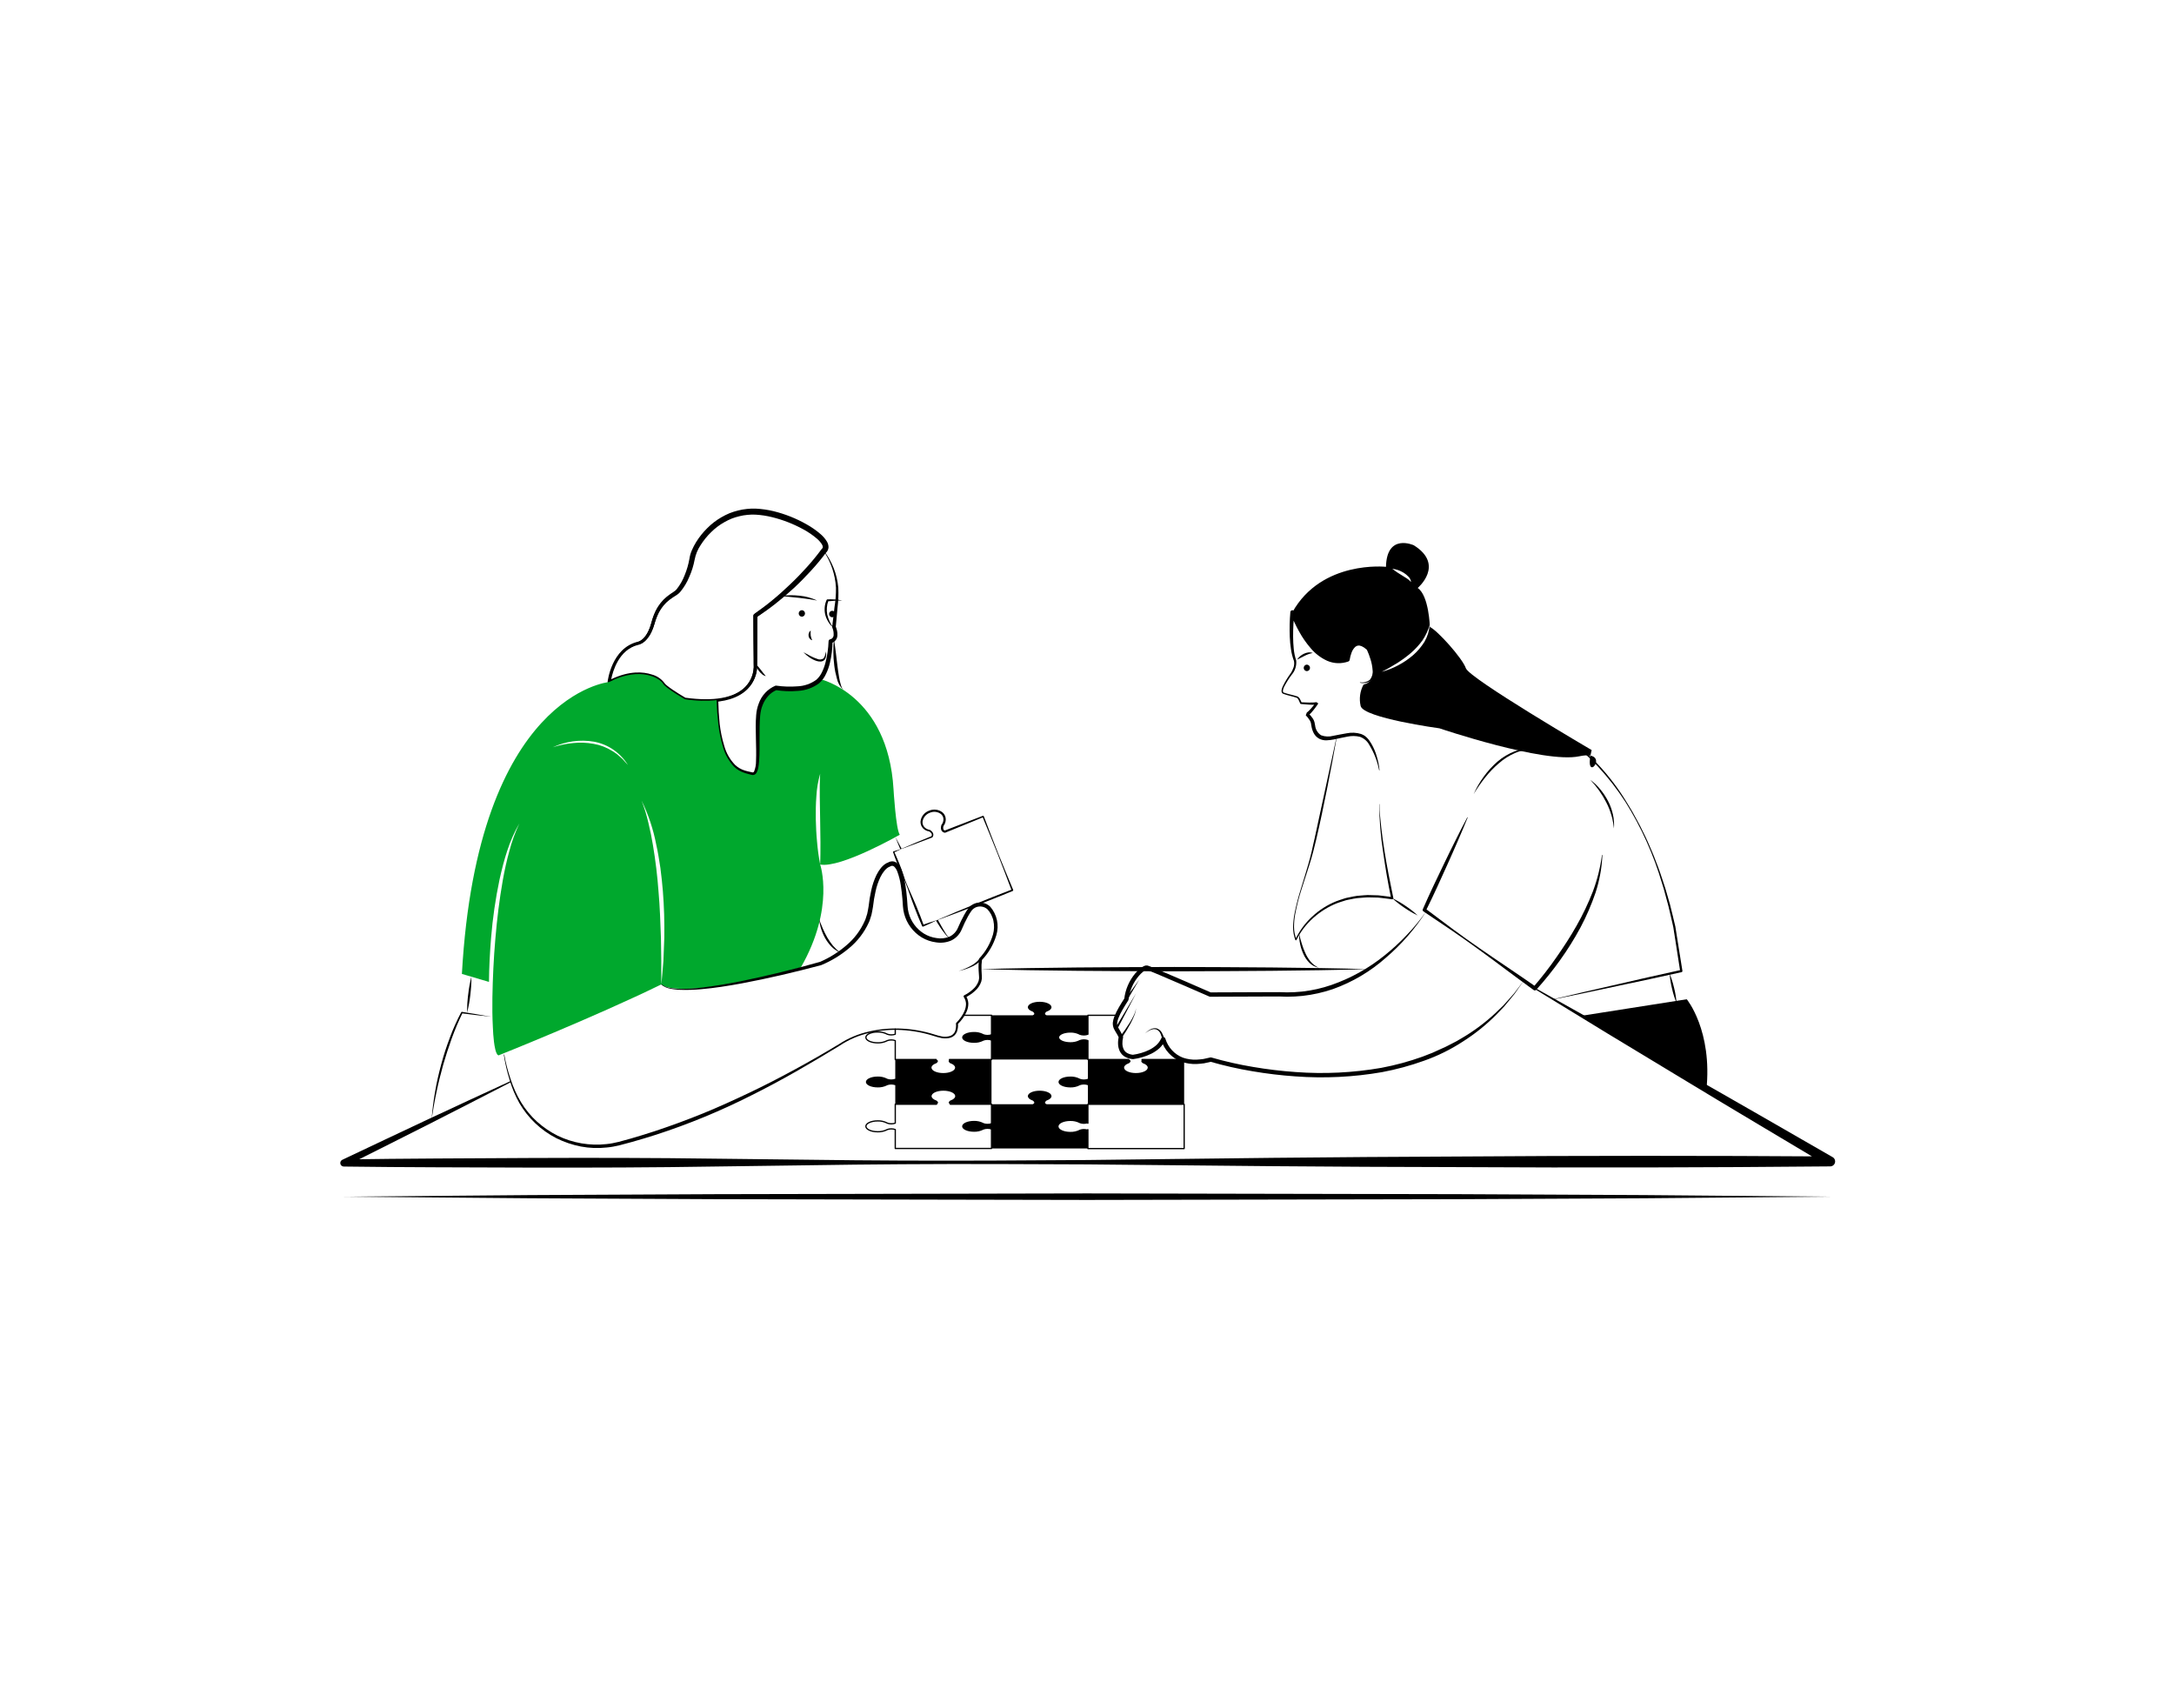 <svg width="700" height="550" viewBox="0 0 700 550" fill="none" xmlns="http://www.w3.org/2000/svg">
<path d="M301.441 341.34H288.262C288.235 341.34 288.209 341.335 288.184 341.324C288.159 341.314 288.136 341.299 288.117 341.28C288.098 341.261 288.083 341.238 288.073 341.213C288.062 341.189 288.057 341.162 288.057 341.135V335.172C287.297 334.957 286.489 334.981 285.743 335.24L285.662 335.293C284.715 335.765 283.666 335.996 282.608 335.966C280.36 335.966 278.599 335.107 278.599 334.01C278.599 332.912 280.36 332.053 282.608 332.053C283.67 332.026 284.721 332.259 285.672 332.731L285.767 332.793C286.506 333.045 287.305 333.065 288.057 332.853V331.326C288.057 331.299 288.062 331.273 288.072 331.247C288.083 331.222 288.098 331.2 288.117 331.18C288.136 331.161 288.158 331.146 288.183 331.136C288.208 331.125 288.235 331.12 288.262 331.12C288.289 331.12 288.316 331.125 288.341 331.136C288.366 331.146 288.389 331.161 288.408 331.18C288.427 331.2 288.442 331.222 288.452 331.247C288.462 331.273 288.467 331.299 288.467 331.326V332.98C288.467 333.016 288.457 333.052 288.439 333.084C288.42 333.116 288.393 333.142 288.361 333.159C287.474 333.482 286.503 333.487 285.612 333.174C285.595 333.168 285.579 333.16 285.564 333.151L285.458 333.08C284.572 332.647 283.594 332.435 282.608 332.463C280.455 332.463 279.009 333.263 279.009 334.01C279.009 334.757 280.455 335.556 282.608 335.556C283.594 335.586 284.572 335.374 285.457 334.938L285.573 334.869C286.473 334.535 287.462 334.534 288.362 334.867C288.394 334.885 288.421 334.911 288.439 334.942C288.458 334.974 288.467 335.01 288.467 335.046V340.93H301.441C301.496 340.93 301.548 340.952 301.586 340.99C301.625 341.028 301.647 341.081 301.647 341.135C301.647 341.189 301.625 341.242 301.586 341.28C301.548 341.318 301.496 341.34 301.441 341.34L301.441 341.34Z" fill="black"/>
<path d="M319.259 341.34H305.688C305.633 341.34 305.581 341.318 305.542 341.28C305.504 341.242 305.482 341.189 305.482 341.135C305.482 341.081 305.504 341.028 305.542 340.99C305.581 340.952 305.633 340.93 305.688 340.93H319.054V327.089H310.249C310.194 327.089 310.142 327.068 310.104 327.029C310.065 326.991 310.043 326.938 310.043 326.884C310.043 326.83 310.065 326.777 310.104 326.739C310.142 326.701 310.194 326.679 310.249 326.679H319.259C319.286 326.679 319.312 326.684 319.337 326.695C319.362 326.705 319.385 326.72 319.404 326.739C319.423 326.758 319.438 326.781 319.448 326.806C319.459 326.83 319.464 326.857 319.464 326.884V341.135C319.464 341.162 319.459 341.189 319.448 341.214C319.438 341.238 319.423 341.261 319.404 341.28C319.385 341.299 319.362 341.314 319.337 341.324C319.312 341.335 319.286 341.34 319.259 341.34Z" fill="black"/>
<path d="M340.824 334.009C340.824 334.979 342.534 335.759 344.634 335.759C345.655 335.788 346.667 335.569 347.584 335.119L347.704 335.049C348.528 334.761 349.425 334.754 350.254 335.029V341.139H319.254V335.049C318.42 334.751 317.508 334.751 316.674 335.049L316.554 335.119C315.637 335.569 314.625 335.788 313.604 335.759C311.504 335.759 309.794 334.979 309.794 334.009C309.794 333.049 311.504 332.259 313.604 332.259C314.629 332.232 315.645 332.455 316.564 332.909L316.674 332.979C317.509 333.272 318.419 333.272 319.254 332.979V326.889H332.514C333.684 326.439 332.514 325.699 332.514 325.699L332.354 325.639C331.494 325.319 330.954 324.829 330.954 324.289C330.954 323.319 332.654 322.539 334.754 322.539C336.854 322.539 338.564 323.319 338.564 324.289C338.564 324.839 338.014 325.329 337.144 325.649L337.004 325.699C337.004 325.699 335.824 326.439 337.004 326.889H350.254V332.989C349.427 333.271 348.529 333.267 347.704 332.979L347.594 332.909C346.674 332.456 345.659 332.233 344.634 332.259C342.534 332.259 340.824 333.039 340.824 334.009Z" fill="black"/>
<path d="M319.254 341.239V355.489H305.944C304.864 355.039 306.004 354.329 306.004 354.329L306.154 354.279C307.014 353.959 307.564 353.469 307.564 352.919C307.564 351.949 305.864 351.169 303.764 351.169C301.664 351.169 299.954 351.949 299.954 352.919C299.954 353.469 300.504 353.949 301.354 354.279L301.514 354.329C301.514 354.329 302.644 355.039 301.584 355.489H288.264V349.399C287.425 349.106 286.512 349.106 285.674 349.399L285.564 349.469C284.647 349.919 283.634 350.138 282.614 350.109C280.504 350.109 278.804 349.329 278.804 348.359C278.804 347.399 280.504 346.609 282.614 346.609C283.64 346.581 284.657 346.808 285.574 347.269L285.674 347.329C286.512 347.622 287.425 347.622 288.264 347.329V341.239H301.514L301.614 341.199C302.564 341.649 301.474 342.329 301.474 342.329L301.334 342.379C300.474 342.699 299.924 343.189 299.924 343.739C299.924 344.709 301.624 345.489 303.724 345.489C305.824 345.489 307.534 344.709 307.534 343.739C307.534 343.189 306.984 342.699 306.134 342.379L305.974 342.329C305.974 342.329 304.864 341.629 305.874 341.179L306.004 341.239H319.254Z" fill="black"/>
<path d="M367.901 341.179C366.886 341.63 367.997 342.327 367.997 342.327L368.155 342.382C369.012 342.702 369.556 343.191 369.556 343.738C369.556 344.705 367.852 345.488 365.75 345.488C363.647 345.488 361.944 344.705 361.944 343.738C361.944 343.188 362.493 342.696 363.357 342.377L363.502 342.327C363.502 342.327 364.59 341.649 363.635 341.196L363.54 341.238H350.289V347.332C349.452 347.626 348.539 347.626 347.702 347.332L347.596 347.264C346.677 346.807 345.66 346.583 344.634 346.614C342.532 346.614 340.828 347.397 340.828 348.364C340.828 349.33 342.532 350.114 344.634 350.114C345.656 350.144 346.669 349.922 347.585 349.469L347.702 349.397C348.539 349.103 349.452 349.103 350.289 349.397V355.49H381.283V341.238H368.031L367.901 341.179Z" fill="black"/>
<path d="M319.254 369.974H288.265C288.238 369.974 288.211 369.969 288.186 369.958C288.161 369.948 288.139 369.933 288.12 369.914C288.101 369.895 288.085 369.872 288.075 369.847C288.065 369.822 288.06 369.796 288.06 369.769V363.806C287.297 363.592 286.488 363.615 285.74 363.873L285.674 363.922C284.724 364.391 283.674 364.622 282.615 364.594C280.363 364.594 278.6 363.735 278.6 362.639C278.6 361.543 280.363 360.684 282.615 360.684C283.674 360.658 284.725 360.89 285.674 361.361L285.766 361.422C286.507 361.674 287.307 361.695 288.06 361.482V355.519C288.06 355.492 288.065 355.465 288.075 355.44C288.085 355.416 288.101 355.393 288.12 355.374C288.139 355.355 288.161 355.34 288.186 355.329C288.211 355.319 288.238 355.314 288.265 355.314H301.475C301.525 355.293 301.582 355.292 301.634 355.31C301.686 355.329 301.728 355.366 301.754 355.414C301.766 355.437 301.774 355.461 301.776 355.486C301.779 355.511 301.776 355.537 301.769 355.561C301.761 355.585 301.749 355.608 301.733 355.627C301.717 355.647 301.697 355.663 301.674 355.674L301.625 355.695C301.589 355.709 301.552 355.719 301.515 355.724H288.47V361.609C288.47 361.645 288.46 361.681 288.441 361.713C288.422 361.745 288.395 361.771 288.363 361.788C287.475 362.112 286.502 362.117 285.61 361.803C285.591 361.797 285.574 361.788 285.558 361.777L285.458 361.707C284.573 361.278 283.598 361.067 282.615 361.094C280.458 361.094 279.01 361.893 279.01 362.639C279.01 363.385 280.458 364.184 282.615 364.184C283.6 364.212 284.578 364.002 285.465 363.571L285.565 363.506C286.467 363.172 287.459 363.17 288.363 363.499C288.395 363.517 288.422 363.543 288.441 363.575C288.46 363.606 288.47 363.642 288.47 363.679V369.564H319.049V355.724H306.004C305.973 355.724 305.943 355.717 305.915 355.703L305.853 355.673C305.804 355.649 305.767 355.606 305.75 355.554C305.733 355.503 305.737 355.447 305.761 355.398C305.786 355.349 305.828 355.312 305.88 355.295C305.932 355.278 305.988 355.282 306.037 355.306L306.052 355.314H319.254C319.281 355.314 319.308 355.319 319.333 355.329C319.358 355.34 319.38 355.355 319.399 355.374C319.418 355.393 319.434 355.415 319.444 355.44C319.454 355.465 319.459 355.492 319.459 355.519V369.769C319.459 369.796 319.454 369.822 319.444 369.847C319.434 369.872 319.418 369.895 319.399 369.914C319.38 369.933 319.358 369.948 319.333 369.958C319.308 369.969 319.281 369.974 319.254 369.974Z" fill="black"/>
<path d="M340.824 362.669C340.824 363.639 342.534 364.429 344.634 364.429C345.655 364.455 346.668 364.232 347.584 363.779L347.704 363.709C348.529 363.422 349.427 363.418 350.254 363.699V369.769H319.254V363.679C318.419 363.387 317.509 363.387 316.674 363.679L316.554 363.749C315.637 364.199 314.625 364.418 313.604 364.389C311.504 364.389 309.794 363.609 309.794 362.639C309.794 361.679 311.504 360.889 313.604 360.889C314.629 360.862 315.645 361.085 316.564 361.539L316.674 361.609C317.509 361.902 318.419 361.902 319.254 361.609V355.519H332.514C333.684 355.069 332.514 354.329 332.514 354.329L332.354 354.279C331.494 353.949 330.954 353.469 330.954 352.919C330.954 351.949 332.654 351.169 334.754 351.169C336.854 351.169 338.564 351.949 338.564 352.919C338.564 353.469 338.014 353.959 337.144 354.279L337.004 354.329C337.004 354.329 335.824 355.069 337.004 355.519H350.254V361.649C349.427 361.93 348.529 361.927 347.704 361.639L347.594 361.579C346.677 361.117 345.66 360.89 344.634 360.919C342.534 360.919 340.824 361.709 340.824 362.669Z" fill="black"/>
<path d="M381.284 370.004H350.284C350.257 370.004 350.231 369.999 350.206 369.989C350.181 369.978 350.158 369.963 350.139 369.944C350.12 369.925 350.105 369.902 350.095 369.878C350.084 369.853 350.079 369.826 350.079 369.799V363.804C350.06 363.772 350.05 363.736 350.05 363.699C350.05 363.644 350.072 363.593 350.11 363.554C350.148 363.516 350.2 363.495 350.254 363.494C350.317 363.498 350.377 363.521 350.425 363.561C350.445 363.58 350.461 363.603 350.472 363.629C350.483 363.654 350.489 363.681 350.489 363.709V369.594H381.079V355.754H350.489V361.639C350.489 361.667 350.483 361.694 350.472 361.72C350.461 361.745 350.445 361.768 350.425 361.787C350.377 361.827 350.317 361.85 350.254 361.854C350.217 361.854 350.182 361.844 350.15 361.826C350.119 361.807 350.093 361.781 350.075 361.749C350.057 361.717 350.048 361.681 350.049 361.644C350.05 361.608 350.06 361.572 350.079 361.541V355.549C350.079 355.522 350.084 355.495 350.095 355.471C350.105 355.446 350.12 355.423 350.139 355.404C350.158 355.385 350.181 355.37 350.206 355.36C350.231 355.349 350.257 355.344 350.284 355.344H381.284C381.311 355.344 381.338 355.349 381.363 355.36C381.388 355.37 381.41 355.385 381.429 355.404C381.448 355.423 381.463 355.446 381.474 355.471C381.484 355.495 381.489 355.522 381.489 355.549V369.799C381.489 369.826 381.484 369.853 381.474 369.878C381.463 369.902 381.448 369.925 381.429 369.944C381.41 369.963 381.388 369.978 381.363 369.989C381.338 369.999 381.311 370.004 381.284 370.004V370.004Z" fill="black"/>
<path d="M363.464 341.344H350.294C350.267 341.344 350.24 341.339 350.215 341.328C350.191 341.318 350.168 341.303 350.149 341.284C350.13 341.265 350.115 341.242 350.104 341.217C350.094 341.192 350.089 341.166 350.089 341.139V335.179C349.327 334.968 348.519 334.991 347.77 335.243L347.688 335.296C346.739 335.763 345.691 335.992 344.634 335.964C342.383 335.964 340.619 335.105 340.619 334.009C340.619 332.913 342.383 332.054 344.634 332.054C345.694 332.027 346.744 332.26 347.694 332.731L347.813 332.805C348.551 333.043 349.343 333.057 350.089 332.843V326.889C350.089 326.862 350.094 326.835 350.104 326.81C350.115 326.786 350.13 326.763 350.149 326.744C350.168 326.725 350.191 326.71 350.215 326.699C350.24 326.689 350.267 326.684 350.294 326.684H359.724C359.751 326.684 359.778 326.689 359.803 326.699C359.828 326.709 359.85 326.724 359.87 326.743C359.889 326.762 359.904 326.785 359.914 326.81C359.925 326.835 359.93 326.862 359.93 326.889C359.93 326.916 359.925 326.943 359.914 326.968C359.904 326.993 359.889 327.015 359.87 327.034C359.85 327.053 359.828 327.069 359.803 327.079C359.778 327.089 359.751 327.094 359.724 327.094H350.499V332.979C350.499 333.016 350.489 333.052 350.47 333.084C350.451 333.116 350.423 333.142 350.391 333.159C350.371 333.169 350.35 333.177 350.329 333.182C349.457 333.482 348.509 333.479 347.639 333.173L347.485 333.082C346.598 332.649 345.62 332.437 344.634 332.464C342.68 332.464 341.029 333.171 341.029 334.009C341.029 334.847 342.68 335.554 344.634 335.554C345.62 335.582 346.598 335.372 347.484 334.941L347.6 334.872C348.485 334.549 349.454 334.54 350.345 334.845C350.359 334.85 350.372 334.857 350.384 334.865C350.419 334.882 350.448 334.908 350.468 334.941C350.488 334.973 350.499 335.011 350.499 335.049V340.934H363.464C363.491 340.934 363.518 340.939 363.543 340.949C363.568 340.959 363.591 340.974 363.61 340.993C363.629 341.012 363.644 341.035 363.655 341.06C363.665 341.085 363.67 341.112 363.67 341.139C363.67 341.166 363.665 341.193 363.655 341.218C363.644 341.243 363.629 341.265 363.61 341.284C363.591 341.303 363.568 341.319 363.543 341.329C363.518 341.339 363.491 341.344 363.464 341.344V341.344Z" fill="black"/>
<path d="M380.508 341.34H367.707C367.653 341.34 367.6 341.318 367.562 341.28C367.524 341.242 367.502 341.189 367.502 341.135C367.502 341.081 367.524 341.028 367.562 340.99C367.6 340.952 367.653 340.93 367.707 340.93H380.508C380.562 340.93 380.614 340.952 380.653 340.99C380.691 341.028 380.713 341.081 380.713 341.135C380.713 341.189 380.691 341.242 380.653 341.28C380.614 341.318 380.562 341.34 380.508 341.34H380.508Z" fill="black"/>
<path d="M315.697 312.032C320.9 311.874 326.104 311.806 331.307 311.691L346.916 311.496C357.323 311.38 367.729 311.391 378.135 311.332C388.542 311.387 398.948 311.382 409.354 311.493L424.964 311.689C430.167 311.805 435.37 311.873 440.573 312.032C435.37 312.191 430.167 312.259 424.964 312.375L409.354 312.571C398.948 312.683 388.542 312.677 378.135 312.732C367.729 312.673 357.323 312.684 346.916 312.569L331.307 312.374C326.104 312.258 320.9 312.19 315.697 312.032Z" fill="black"/>
<path d="M227.278 226.126C224.995 226.112 222.716 225.944 220.455 225.621C220.391 225.613 220.329 225.591 220.273 225.559C219.184 224.929 213.717 221.712 213.013 220.305C212.109 219.223 210.886 218.454 209.519 218.109C206.879 217.246 202.456 216.88 196.37 220.021C196.29 220.062 196.2 220.081 196.109 220.076C196.019 220.07 195.932 220.04 195.857 219.989C195.783 219.937 195.723 219.867 195.686 219.784C195.648 219.702 195.634 219.611 195.644 219.521C195.694 219.08 196.956 208.727 205.268 206.649C205.36 206.634 208.229 206.197 209.783 200.445C211.454 194.262 214.641 192.224 216.968 190.737L217.226 190.571C219.353 189.203 221.881 183.328 222.382 179.658C222.932 175.624 229.278 165.122 241.001 164.26C251.003 163.527 264.36 170.673 266.142 175.084C266.359 175.518 266.426 176.011 266.332 176.487C266.238 176.963 265.988 177.393 265.622 177.711C259.477 185.76 252.084 192.774 243.723 198.488V213.692C243.831 215.205 243.611 216.725 243.076 218.145C242.542 219.565 241.706 220.853 240.627 221.92C237.795 224.72 233.319 226.126 227.278 226.126ZM220.689 224.644C229.885 225.891 236.357 224.735 239.924 221.209C240.894 220.237 241.646 219.07 242.13 217.784C242.613 216.499 242.817 215.125 242.727 213.754L242.723 198.222C242.723 198.14 242.743 198.06 242.782 197.987C242.82 197.915 242.876 197.854 242.944 197.808C251.315 192.128 258.711 185.129 264.842 177.082C264.868 177.046 264.897 177.014 264.931 176.987C265.156 176.81 265.309 176.557 265.361 176.276C265.413 175.995 265.361 175.704 265.215 175.458C263.571 171.391 250.528 164.566 241.074 165.258C230.078 166.067 223.875 176.111 223.373 179.792C222.896 183.29 220.417 189.708 217.767 191.412L217.507 191.578C215.195 193.057 212.319 194.897 210.749 200.706C208.998 207.184 205.586 207.616 205.442 207.631C199.26 209.181 197.31 216.142 196.798 218.694C202.739 215.871 207.14 216.282 209.829 217.158C211.454 217.573 212.891 218.524 213.908 219.858C214.344 220.73 218.26 223.233 220.689 224.644H220.689Z" fill="black"/>
<path d="M257.913 311.397L257.9 311.407C257.781 311.616 257.67 311.822 257.547 312.032L257.913 311.397Z" fill="black"/>
<path d="M289.714 268.759C288.454 266.999 287.704 254.129 287.704 254.129C285.934 223.609 264.084 218.649 264.084 218.649C263.76 219.042 263.391 219.394 262.984 219.699C258.564 222.979 249.864 221.469 249.864 221.469C249.864 221.469 245.834 222.729 244.444 228.279C243.054 233.829 245.454 249.969 242.174 249.089C238.894 248.209 231.564 248.319 231.004 225.619C231.004 225.619 231.014 225.539 231.044 225.399C227.54 225.755 224.005 225.665 220.524 225.129C220.524 225.129 214.134 221.429 213.464 220.079C212.784 218.739 206.564 214.199 196.144 219.579C196.144 219.579 185.554 220.549 174.324 232.779C163.094 245.009 151.244 268.509 148.724 313.569L157.444 316.139C157.484 311.439 157.734 306.749 158.114 302.069C158.622 295.704 159.537 289.378 160.854 283.129C162.244 276.929 163.954 270.649 167.224 265.149C165.862 268.016 164.777 271.006 163.984 274.079C163.134 277.129 162.464 280.229 161.904 283.339C160.804 289.579 160.034 295.879 159.504 302.189C158.954 308.509 158.654 314.849 158.544 321.189C158.494 324.359 158.524 327.529 158.694 330.699C158.764 332.279 158.854 333.859 159.054 335.429C159.146 336.215 159.28 336.996 159.454 337.769C159.537 338.154 159.65 338.532 159.794 338.899C159.878 339.104 159.978 339.301 160.094 339.489L160.144 339.539C160.248 339.644 160.366 339.734 160.494 339.809C160.494 339.809 191.034 327.649 212.954 316.939C212.904 314.429 212.934 311.929 212.924 309.439L212.814 301.949C212.624 296.959 212.484 291.979 212.034 287.019C211.674 282.059 211.074 277.109 210.254 272.199C209.854 269.749 209.357 267.312 208.764 264.889C208.214 262.456 207.479 260.069 206.564 257.749C208.779 262.264 210.376 267.057 211.314 271.999C211.874 274.449 212.244 276.939 212.634 279.419C212.934 281.909 213.254 284.409 213.434 286.909C213.654 289.409 213.744 291.919 213.844 294.419C213.924 296.929 213.914 299.439 213.894 301.939L213.604 309.449C213.384 311.949 213.214 314.449 212.954 316.939C212.954 316.939 215.274 320.679 239.744 316.059C239.744 316.059 257.414 311.999 257.904 311.409C268.864 292.229 264.084 278.349 264.084 278.349C263.622 275.942 263.288 273.512 263.084 271.069C262.844 268.629 262.734 266.189 262.674 263.739C262.634 261.289 262.674 258.839 262.864 256.389C262.994 253.927 263.403 251.488 264.084 249.119C263.924 251.569 263.944 253.989 263.954 256.419C263.984 258.849 264.014 261.279 264.074 263.709C264.144 268.579 264.264 273.439 264.084 278.349C270.734 279.609 289.714 268.759 289.714 268.759ZM201.064 245.069C200.711 244.634 200.316 244.235 199.884 243.879L198.634 242.789C198.194 242.449 197.714 242.169 197.254 241.859C195.391 240.671 193.311 239.865 191.134 239.489C188.954 239.086 186.727 239.001 184.524 239.239C182.301 239.453 180.108 239.909 177.984 240.599C180.039 239.651 182.222 239.011 184.464 238.699C186.722 238.382 189.016 238.416 191.264 238.799C193.522 239.218 195.666 240.111 197.554 241.419C199.413 242.721 200.991 244.384 202.194 246.309L201.064 245.069Z" fill="#00A82D"/>
<path d="M231.047 225.4L233.353 224.943C234.099 224.706 234.856 224.504 235.581 224.227C237.028 223.671 238.37 222.877 239.553 221.876C240.691 220.854 241.577 219.583 242.141 218.161C242.699 216.76 242.921 215.248 242.791 213.745C242.789 213.729 242.788 213.707 242.787 213.691C242.672 208.535 242.641 203.378 242.564 198.222C242.562 198.119 242.585 198.016 242.632 197.924C242.678 197.832 242.746 197.752 242.829 197.692L242.855 197.674C244.906 196.211 246.936 194.718 248.864 193.095C250.816 191.504 252.671 189.798 254.494 188.063C256.323 186.335 258.07 184.52 259.753 182.651C261.436 180.798 263.022 178.86 264.506 176.844C264.526 176.818 264.547 176.792 264.57 176.768L264.667 176.67C264.746 176.605 264.81 176.525 264.856 176.435C264.902 176.344 264.93 176.246 264.936 176.144C264.916 175.846 264.824 175.557 264.667 175.303C264.228 174.608 263.686 173.982 263.061 173.448C261.708 172.292 260.236 171.283 258.67 170.437C255.505 168.698 252.126 167.379 248.62 166.514C246.887 166.08 245.118 165.808 243.334 165.702C242.456 165.653 241.575 165.674 240.7 165.767C239.825 165.843 238.957 165.987 238.104 166.2C237.248 166.4 236.407 166.659 235.586 166.974C234.772 167.31 233.979 167.697 233.215 168.135C231.668 169.003 230.246 170.077 228.987 171.327C227.709 172.566 226.582 173.95 225.629 175.453C224.652 176.893 223.981 178.518 223.657 180.228C223.304 182.11 222.733 183.945 221.954 185.695C221.226 187.49 220.22 189.159 218.972 190.641C218.801 190.828 218.601 191.003 218.416 191.181C218.208 191.339 217.965 191.528 217.771 191.648L216.616 192.381C215.871 192.858 215.174 193.405 214.532 194.015C213.269 195.257 212.274 196.746 211.61 198.389C211.263 199.223 210.965 200.077 210.718 200.945C210.451 201.862 210.106 202.755 209.689 203.614C209.256 204.486 208.698 205.289 208.032 205.999C207.346 206.766 206.436 207.299 205.431 207.52L205.484 207.51C204.196 207.826 202.979 208.383 201.897 209.15C200.824 209.957 199.888 210.931 199.124 212.035C198.373 213.166 197.745 214.374 197.253 215.639C196.749 216.91 196.377 218.23 196.142 219.577C196.301 218.211 196.6 216.865 197.033 215.56C197.461 214.243 198.043 212.981 198.766 211.8C199.514 210.615 200.448 209.558 201.533 208.67C202.655 207.8 203.932 207.151 205.296 206.757L205.349 206.747C206.145 206.503 206.851 206.03 207.379 205.387C207.95 204.72 208.422 203.975 208.783 203.174C209.152 202.36 209.452 201.516 209.68 200.651C209.916 199.736 210.204 198.835 210.544 197.952C211.228 196.139 212.275 194.486 213.622 193.093C214.305 192.41 215.05 191.793 215.848 191.25L217.013 190.468C217.209 190.339 217.322 190.23 217.483 190.111C217.623 189.962 217.772 189.831 217.908 189.673C219.002 188.286 219.875 186.738 220.495 185.084C221.169 183.431 221.666 181.712 221.979 179.954C222.05 179.461 222.154 178.974 222.29 178.494C222.429 178.018 222.599 177.552 222.801 177.099C223.185 176.211 223.634 175.352 224.145 174.529C225.159 172.899 226.363 171.394 227.73 170.045C229.087 168.676 230.623 167.496 232.295 166.537C233.131 166.05 233.997 165.618 234.888 165.242C235.79 164.886 236.715 164.593 237.656 164.363C238.596 164.122 239.552 163.954 240.518 163.861C241.481 163.753 242.451 163.721 243.419 163.766C245.329 163.861 247.226 164.135 249.085 164.584C252.768 165.49 256.309 166.896 259.61 168.763C261.291 169.691 262.869 170.795 264.316 172.057C265.09 172.734 265.755 173.527 266.286 174.409C266.603 174.953 266.771 175.57 266.773 176.2C266.755 176.56 266.662 176.912 266.501 177.234C266.34 177.556 266.113 177.842 265.836 178.072L265.998 177.897C264.455 179.96 262.806 181.941 261.059 183.833C259.328 185.722 257.535 187.553 255.659 189.296C253.783 191.039 251.835 192.699 249.816 194.277C247.815 195.874 245.714 197.339 243.594 198.769L243.885 198.222C243.807 203.378 243.776 208.535 243.661 213.691L243.657 213.638C243.742 215.28 243.436 216.919 242.765 218.42C242.105 219.899 241.112 221.206 239.863 222.238C238.607 223.223 237.188 223.98 235.672 224.477C234.919 224.717 234.143 224.877 233.382 225.073L231.047 225.4Z" fill="black"/>
<path d="M265.254 177.441C265.251 177.543 265.121 177.671 265.04 177.806L264.766 178.197L264.207 178.971C263.836 179.489 263.437 179.984 263.05 180.489C262.258 181.485 261.452 182.472 260.619 183.435C258.963 185.371 257.198 187.214 255.372 188.993C253.539 190.764 251.672 192.51 249.677 194.104C247.713 195.737 245.644 197.239 243.554 198.71L243.813 198.222C243.822 200.8 243.868 203.378 243.846 205.957L243.803 213.691L243.799 213.621C243.899 215.289 243.597 216.957 242.918 218.484C242.254 219.991 241.249 221.324 239.983 222.378C238.71 223.38 237.276 224.155 235.741 224.67C234.982 224.921 234.2 225.092 233.432 225.297L231.079 225.667L231.311 225.453L231.266 225.673L231.271 225.617L231.412 229.3C231.489 230.525 231.614 231.747 231.712 232.972C231.986 235.407 232.484 237.813 233.201 240.156C233.843 242.496 235.074 244.633 236.776 246.362C237.658 247.155 238.703 247.747 239.838 248.094C240.415 248.271 241.001 248.417 241.594 248.531L242.055 248.635L242.284 248.686C242.326 248.685 242.369 248.688 242.411 248.695C242.553 248.69 242.666 248.605 242.802 248.418C243.233 247.346 243.447 246.199 243.432 245.044C243.484 243.833 243.484 242.609 243.472 241.383C243.442 238.929 243.343 236.465 243.338 233.984C243.34 232.742 243.37 231.496 243.479 230.236C243.57 228.943 243.856 227.67 244.326 226.462C244.773 225.199 245.477 224.042 246.393 223.064C247.31 222.086 248.419 221.309 249.651 220.781C249.735 220.747 249.827 220.736 249.917 220.749L249.989 220.759C252.228 221.08 254.496 221.152 256.75 220.974C258.938 220.89 261.053 220.16 262.828 218.877C263.629 218.171 264.27 217.3 264.705 216.325C265.191 215.321 265.569 214.269 265.835 213.185C266.394 210.984 266.715 208.729 266.791 206.459C266.795 206.323 266.842 206.191 266.923 206.082C267.005 205.974 267.119 205.892 267.248 205.85L267.262 205.846C267.588 205.785 267.883 205.611 268.094 205.356C268.306 205.1 268.421 204.778 268.419 204.447C268.461 203.639 268.319 202.833 268.004 202.089L267.991 202.056C267.959 201.973 267.947 201.884 267.957 201.796L268.697 195.468C269.039 193.399 269.195 191.305 269.164 189.208C269.049 187.117 268.652 185.051 267.985 183.065C267.644 182.069 267.243 181.094 266.787 180.146C266.55 179.675 266.308 179.206 266.044 178.749L265.636 178.07L265.421 177.738L265.31 177.575L265.254 177.494C265.246 177.484 265.255 177.47 265.254 177.441ZM265.25 177.301C267.901 180.729 269.521 184.842 269.919 189.157C270.029 191.302 269.949 193.452 269.678 195.583L269.104 201.915L269.058 201.622C269.253 202.077 269.404 202.549 269.509 203.033C269.624 203.532 269.664 204.046 269.628 204.557C269.616 205.142 269.409 205.707 269.041 206.163C268.673 206.619 268.164 206.94 267.594 207.076L268.065 206.463C268.051 208.846 267.76 211.22 267.198 213.536C266.914 214.714 266.507 215.858 265.984 216.951C265.468 218.106 264.711 219.136 263.763 219.973C261.77 221.463 259.376 222.323 256.89 222.442C254.506 222.653 252.105 222.564 249.743 222.178L250.081 222.156C249.051 222.574 248.13 223.221 247.387 224.046C246.611 224.899 245.999 225.886 245.58 226.959C244.664 229.099 244.67 231.551 244.59 233.996C244.542 236.443 244.587 238.907 244.563 241.382C244.551 242.62 244.522 243.861 244.422 245.109C244.365 245.734 244.304 246.36 244.186 246.991C244.088 247.664 243.863 248.313 243.524 248.903C243.403 249.092 243.238 249.248 243.042 249.358C242.847 249.468 242.628 249.529 242.404 249.534C242.293 249.524 242.181 249.509 242.072 249.49L241.851 249.433L241.414 249.32C240.801 249.179 240.196 249.008 239.601 248.806C238.382 248.393 237.269 247.72 236.337 246.833C234.624 244.982 233.388 242.741 232.734 240.305C232.041 237.924 231.556 235.487 231.284 233.022C231.167 231.792 231.024 230.563 230.929 229.331L230.735 225.63C230.734 225.613 230.735 225.597 230.738 225.581L230.739 225.573L230.782 225.347C230.792 225.294 230.818 225.246 230.856 225.208C230.894 225.17 230.942 225.145 230.995 225.135L231.015 225.132L233.304 224.719C234.041 224.491 234.792 224.3 235.512 224.033C236.94 223.497 238.266 222.72 239.433 221.737C240.548 220.745 241.418 219.51 241.976 218.126C242.534 216.743 242.764 215.25 242.649 213.762L242.646 213.732L242.645 213.691L242.602 205.957C242.58 203.378 242.626 200.8 242.635 198.222C242.636 198.125 242.66 198.031 242.705 197.946C242.75 197.861 242.815 197.788 242.895 197.733C244.976 196.311 247.039 194.855 249.003 193.268C250.98 191.699 252.915 190.073 254.78 188.367C256.66 186.674 258.436 184.872 260.193 183.049C261.069 182.136 261.921 181.198 262.759 180.248C263.61 179.276 264.361 178.359 265.25 177.301V177.301Z" fill="black"/>
<path d="M251.488 191.916C253.444 191.601 255.433 191.56 257.4 191.793C259.378 191.977 261.309 192.502 263.108 193.345C261.162 192.99 259.258 192.695 257.323 192.489C255.391 192.269 253.455 192.121 251.488 191.916Z" fill="black"/>
<path d="M258.189 198.558C258.461 198.549 258.72 198.434 258.909 198.238C259.098 198.042 259.204 197.78 259.204 197.507C259.204 197.234 259.098 196.972 258.909 196.776C258.72 196.58 258.461 196.465 258.189 196.456C257.917 196.465 257.658 196.58 257.469 196.776C257.28 196.972 257.174 197.234 257.174 197.507C257.174 197.78 257.28 198.042 257.469 198.238C257.658 198.434 257.917 198.549 258.189 198.558V198.558Z" fill="black"/>
<path d="M271.179 193.345C270.392 193.331 269.603 193.358 268.818 193.424L266.468 193.598L266.733 193.421C266.462 194.131 266.296 194.876 266.24 195.634C266.174 196.396 266.219 197.163 266.372 197.911C266.552 198.668 266.808 199.404 267.137 200.108C267.295 200.466 267.475 200.814 267.676 201.149C267.89 201.45 268.123 201.849 268.531 201.855C268.101 201.959 267.757 201.567 267.487 201.296C267.213 200.99 266.97 200.658 266.763 200.304C266.324 199.607 265.986 198.851 265.759 198.059C265.547 197.249 265.474 196.41 265.543 195.576C265.609 194.738 265.821 193.917 266.167 193.151L266.17 193.145C266.194 193.095 266.23 193.052 266.277 193.022C266.323 192.992 266.377 192.975 266.432 192.973C267.23 192.949 268.022 192.961 268.817 193.008C269.614 193.038 270.406 193.151 271.179 193.345V193.345Z" fill="black"/>
<path d="M267.963 198.747C268.236 198.738 268.494 198.623 268.683 198.427C268.873 198.231 268.979 197.969 268.979 197.696C268.979 197.424 268.873 197.162 268.683 196.966C268.494 196.77 268.236 196.655 267.963 196.645C267.691 196.655 267.433 196.77 267.243 196.966C267.054 197.162 266.948 197.424 266.948 197.696C266.948 197.969 267.054 198.231 267.243 198.427C267.433 198.623 267.691 198.738 267.963 198.747V198.747Z" fill="black"/>
<path d="M258.693 209.992L260.902 211.184C261.617 211.569 262.364 211.89 263.136 212.143C263.46 212.298 263.82 212.364 264.178 212.334C264.537 212.304 264.881 212.18 265.175 211.973C265.624 211.315 265.864 210.537 265.863 209.74C266.003 210.166 266.051 210.617 266.004 211.062C265.957 211.508 265.817 211.939 265.592 212.327C265.434 212.522 265.236 212.681 265.013 212.795C264.789 212.909 264.544 212.975 264.293 212.988C263.834 213.01 263.374 212.951 262.935 212.813C262.111 212.542 261.332 212.151 260.623 211.651C259.918 211.174 259.271 210.617 258.693 209.992V209.992Z" fill="black"/>
<path d="M261.027 202.993C260.991 203.539 260.995 204.087 261.038 204.633C261.112 205.162 261.279 205.674 261.531 206.146C261.214 206.067 260.931 205.886 260.727 205.631C260.513 205.37 260.379 205.052 260.343 204.716C260.302 204.394 260.343 204.067 260.462 203.766C260.582 203.465 260.776 203.199 261.027 202.993V202.993Z" fill="black"/>
<path d="M243.224 213.691C243.86 214.298 244.444 214.958 244.97 215.663L245.749 216.682C246.008 217.033 246.288 217.367 246.587 217.685C246.132 217.587 245.71 217.374 245.36 217.067C245.009 216.78 244.692 216.453 244.416 216.093C243.854 215.385 243.448 214.567 243.224 213.691V213.691Z" fill="black"/>
<path d="M268.52 205.813C268.986 208.593 269.26 211.359 269.61 214.109C269.784 215.482 269.956 216.857 270.204 218.209C270.322 218.885 270.474 219.554 270.66 220.214C270.818 220.886 271.101 221.522 271.494 222.09C270.465 221.083 269.753 219.797 269.445 218.39C269.062 217.028 268.785 215.638 268.619 214.233C268.264 211.439 268.231 208.614 268.52 205.813Z" fill="black"/>
<path d="M151.782 314.473C151.8 316.416 151.686 318.359 151.441 320.286C151.227 322.218 150.881 324.133 150.405 326.017C150.385 324.073 150.499 322.131 150.746 320.203C150.961 318.272 151.307 316.358 151.782 314.473V314.473Z" fill="black"/>
<path d="M158.152 327.364C154.992 327.031 151.838 326.66 148.689 326.252L148.931 326.131C147.628 328.805 146.467 331.545 145.453 334.34C144.445 337.141 143.517 339.971 142.696 342.834C141.911 345.705 141.167 348.592 140.564 351.511C139.936 354.426 139.446 357.368 138.97 360.32C139.229 357.344 139.568 354.367 140.114 351.424C140.595 348.468 141.303 345.554 142.072 342.66C142.848 339.765 143.772 336.912 144.841 334.112C145.875 331.294 147.102 328.551 148.514 325.902C148.538 325.86 148.573 325.826 148.616 325.804C148.66 325.783 148.708 325.775 148.756 325.782C151.893 326.276 155.024 326.804 158.152 327.364Z" fill="black"/>
<path d="M162.364 339.577C162.846 342.264 163.534 344.91 164.423 347.491C165.251 350.081 166.376 352.567 167.776 354.899C169.18 357.212 170.91 359.311 172.911 361.133C174.919 362.936 177.16 364.461 179.573 365.669C184.441 368.021 189.874 368.954 195.248 368.361C195.911 368.261 196.586 368.241 197.238 368.076L199.204 367.649L203.147 366.566C205.767 365.807 208.376 365.011 210.966 364.156C216.143 362.437 221.26 360.551 226.319 358.498C231.373 356.439 236.339 354.171 241.273 351.831C246.205 349.487 251.06 346.977 255.861 344.367C260.673 341.775 265.404 339.033 270.091 336.219L270.069 336.234C273.047 334.273 276.359 332.876 279.841 332.11C283.297 331.31 286.847 330.999 290.39 331.187C293.93 331.36 297.434 331.989 300.814 333.057C301.637 333.333 302.478 333.553 303.33 333.717C304.161 333.852 305.012 333.806 305.823 333.582C306.206 333.467 306.558 333.268 306.854 332.998C307.15 332.729 307.381 332.397 307.532 332.027C307.806 331.24 307.901 330.402 307.811 329.574L307.811 329.564C307.81 329.518 307.818 329.472 307.835 329.429C307.853 329.386 307.878 329.347 307.911 329.314C308.478 328.747 308.994 328.131 309.453 327.474C309.919 326.828 310.305 326.127 310.602 325.387C310.901 324.672 311.051 323.904 311.043 323.13C310.996 322.378 310.751 321.653 310.331 321.028C310.273 320.938 310.253 320.83 310.275 320.725C310.297 320.621 310.36 320.53 310.449 320.472L310.486 320.45C311.505 319.933 312.448 319.28 313.289 318.509C314.13 317.786 314.76 316.849 315.113 315.798C315.181 315.543 315.227 315.283 315.252 315.02C315.241 314.749 315.266 314.519 315.228 314.205C315.173 313.611 315.137 313.014 315.109 312.416C315.037 311.198 315.079 309.976 315.235 308.766C315.247 308.689 315.281 308.617 315.333 308.559L315.365 308.523C317.412 306.342 318.911 303.706 319.742 300.833C320.129 299.43 320.175 297.955 319.873 296.531C319.823 296.176 319.725 295.83 319.583 295.501C319.464 295.164 319.328 294.833 319.173 294.51C318.857 293.889 318.458 293.314 317.987 292.801C317.507 292.355 316.914 292.051 316.272 291.922C315.63 291.794 314.965 291.846 314.35 292.072C313.741 292.306 313.21 292.705 312.816 293.225C312.389 293.824 312 294.449 311.65 295.096C310.926 296.427 310.27 297.795 309.685 299.192C309.04 300.782 307.825 302.073 306.278 302.814C304.739 303.471 303.044 303.676 301.393 303.405C299.769 303.203 298.205 302.664 296.8 301.824C293.985 300.109 291.947 297.367 291.116 294.178C291.011 293.784 290.948 293.381 290.864 292.982L290.729 291.768L290.57 289.49C290.444 287.976 290.279 286.466 290.035 284.979C289.823 283.512 289.458 282.072 288.949 280.68C288.735 280.063 288.386 279.501 287.929 279.034C287.755 278.872 287.529 278.777 287.291 278.766C287.053 278.755 286.819 278.829 286.631 278.975L286.415 279.057C286.287 279.104 286.164 279.163 286.046 279.232C285.894 279.322 285.747 279.421 285.606 279.529C285.315 279.771 285.045 280.037 284.799 280.324C284.297 280.942 283.865 281.613 283.511 282.326C282.795 283.814 282.26 285.382 281.916 286.997C281.544 288.632 281.268 290.287 281.088 291.953C280.922 292.824 280.81 293.71 280.592 294.569L280.187 295.837C280.068 296.264 279.91 296.679 279.713 297.077C278.244 300.283 276.058 303.108 273.325 305.337C270.656 307.576 267.661 309.394 264.443 310.729C264.427 310.736 264.41 310.741 264.393 310.746C255.92 313.007 247.394 315.014 238.778 316.627C234.469 317.421 230.135 318.117 225.762 318.49C223.575 318.692 221.378 318.761 219.183 318.699C218.633 318.683 218.085 318.65 217.538 318.581C216.989 318.532 216.443 318.449 215.904 318.335C214.799 318.171 213.762 317.704 212.906 316.986C212.893 316.973 212.886 316.955 212.886 316.937C212.886 316.918 212.893 316.9 212.906 316.887C212.92 316.874 212.938 316.867 212.956 316.867C212.975 316.867 212.993 316.875 213.006 316.888C213.856 317.559 214.874 317.983 215.948 318.113C216.482 318.211 217.021 318.278 217.563 318.312C218.104 318.365 218.647 318.384 219.192 318.385C221.372 318.39 223.55 318.263 225.714 318.005C230.049 317.5 234.353 316.745 238.637 315.9C247.199 314.171 255.691 312.045 264.092 309.676L264.042 309.692C267.116 308.36 269.97 306.57 272.507 304.382C275.054 302.25 277.078 299.563 278.425 296.526C278.607 296.16 278.752 295.776 278.859 295.38L279.23 294.211C279.429 293.42 279.526 292.605 279.683 291.803C279.865 290.078 280.147 288.365 280.527 286.672C280.893 284.947 281.462 283.272 282.225 281.681C282.628 280.865 283.123 280.096 283.698 279.39C284.005 279.028 284.343 278.695 284.71 278.393C285.127 278.049 285.608 277.792 286.125 277.635L285.91 277.717C286.358 277.45 286.872 277.312 287.394 277.317C287.942 277.346 288.465 277.561 288.875 277.927C289.515 278.541 290.004 279.295 290.303 280.13C290.858 281.62 291.255 283.165 291.488 284.738C291.745 286.279 291.917 287.823 292.049 289.366C292.114 290.138 292.17 290.91 292.215 291.682L292.328 292.755C292.402 293.107 292.453 293.464 292.544 293.813C293.263 296.639 295.05 299.076 297.531 300.61C298.764 301.359 300.141 301.842 301.572 302.029C302.966 302.274 304.401 302.118 305.71 301.579C306.966 300.984 307.951 299.939 308.471 298.65C309.081 297.22 309.763 295.822 310.515 294.461C310.899 293.76 311.327 293.084 311.798 292.438C312.203 291.909 312.714 291.472 313.3 291.155C313.885 290.838 314.531 290.648 315.195 290.599C315.859 290.549 316.526 290.641 317.152 290.867C317.778 291.093 318.349 291.45 318.827 291.912C319.91 293.152 320.659 294.646 321.005 296.254C321.351 297.863 321.282 299.533 320.805 301.107C319.892 304.147 318.264 306.924 316.059 309.207L316.189 308.965C316.035 310.098 315.983 311.242 316.034 312.383C316.054 312.966 316.081 313.548 316.127 314.131C316.147 314.449 316.151 314.767 316.14 315.085C316.106 315.409 316.045 315.73 315.956 316.044C315.546 317.241 314.818 318.305 313.85 319.121C312.938 319.936 311.918 320.621 310.818 321.158L310.973 320.581C311.468 321.334 311.75 322.206 311.79 323.106C311.79 323.982 311.61 324.849 311.262 325.653C310.934 326.439 310.512 327.182 310.004 327.866C309.51 328.552 308.956 329.193 308.349 329.782L308.449 329.522C308.537 330.452 308.412 331.389 308.085 332.264C307.896 332.709 307.61 333.106 307.248 333.427C306.886 333.748 306.458 333.985 305.994 334.12C305.1 334.357 304.164 334.397 303.253 334.237C302.377 334.065 301.514 333.834 300.668 333.547C297.33 332.472 293.867 331.831 290.366 331.641C286.867 331.422 283.355 331.728 279.946 332.547C276.536 333.322 273.297 334.712 270.387 336.651L270.371 336.662L270.364 336.666C261.026 342.376 251.558 347.904 241.734 352.775C231.938 357.722 221.777 361.912 211.341 365.308C208.73 366.15 206.101 366.933 203.461 367.678L199.484 368.741L197.438 369.172C196.759 369.337 196.057 369.356 195.367 369.454C192.594 369.765 189.789 369.66 187.047 369.142C184.313 368.614 181.663 367.717 179.171 366.476C174.2 363.942 170.064 360.029 167.258 355.207C165.905 352.805 164.836 350.254 164.07 347.606C163.25 344.987 162.633 342.309 162.225 339.596C162.223 339.577 162.227 339.559 162.239 339.544C162.25 339.529 162.266 339.519 162.285 339.517C162.303 339.515 162.322 339.52 162.336 339.531C162.351 339.542 162.361 339.559 162.364 339.577V339.577Z" fill="black"/>
<path d="M308.635 312.649C309.929 312.253 311.182 311.732 312.375 311.094C313.557 310.502 314.6 309.669 315.438 308.647L315.445 308.638C315.473 308.601 315.508 308.57 315.547 308.547C315.587 308.523 315.631 308.508 315.677 308.501C315.722 308.495 315.769 308.497 315.813 308.509C315.858 308.52 315.9 308.541 315.937 308.568C315.973 308.596 316.005 308.631 316.028 308.67C316.051 308.71 316.067 308.754 316.073 308.8C316.08 308.845 316.077 308.892 316.066 308.936C316.054 308.981 316.034 309.023 316.006 309.06L315.986 309.084C315.012 310.095 313.833 310.888 312.529 311.409C311.274 311.948 309.97 312.363 308.635 312.649Z" fill="black"/>
<path d="M263.771 296.012C264.13 297.044 264.541 298.042 264.964 299.027C265.392 300.005 265.871 300.96 266.401 301.888C266.936 302.804 267.543 303.677 268.215 304.499C268.917 305.311 269.7 306.049 270.553 306.702C269.535 306.266 268.607 305.645 267.815 304.871C267.035 304.082 266.356 303.197 265.795 302.24C264.692 300.328 264.002 298.207 263.771 296.012V296.012Z" fill="black"/>
<path d="M288.324 269.529C289.004 270.779 289.644 272.039 290.314 273.289L289.904 273.449C289.354 272.149 288.824 270.849 288.324 269.529Z" fill="black"/>
<path d="M305.964 302.219C305.294 301.805 304.712 301.261 304.254 300.619C303.764 300.019 303.304 299.379 302.854 298.739C302.334 297.969 301.844 297.189 301.364 296.399L301.974 296.149C302.394 296.929 302.824 297.709 303.274 298.479C303.654 299.149 304.044 299.819 304.464 300.469C304.861 301.134 305.368 301.726 305.964 302.219Z" fill="black"/>
<path d="M444.053 247.962C443.5 245.104 442.441 242.369 440.927 239.884C440.286 238.661 439.215 237.718 437.92 237.239C436.573 236.902 435.166 236.882 433.809 237.18C432.396 237.412 430.978 237.794 429.507 238.071C428.756 238.226 427.994 238.319 427.228 238.351C426.388 238.403 425.548 238.231 424.796 237.854C424.034 237.449 423.412 236.824 423.009 236.061C422.643 235.351 422.392 234.586 422.265 233.797C422.197 233.43 422.148 233.026 422.086 232.74C422.005 232.446 421.881 232.165 421.716 231.907C421.355 231.324 420.926 230.784 420.438 230.301L420.791 229.398C420.789 229.395 420.785 229.393 420.782 229.392C420.778 229.39 420.774 229.39 420.77 229.39C420.767 229.39 420.763 229.391 420.76 229.393C420.756 229.395 420.753 229.397 420.751 229.4C420.757 229.4 420.795 229.375 420.816 229.366C420.882 229.33 420.945 229.288 421.003 229.24C421.148 229.127 421.287 229.005 421.418 228.875C421.694 228.609 421.964 228.317 422.226 228.018C422.751 227.42 423.258 226.788 423.744 226.154L424.311 226.708C424.222 226.759 424.128 226.801 424.03 226.833L423.833 226.87C423.7 226.895 423.593 226.895 423.473 226.907C423.243 226.919 423.019 226.923 422.798 226.92C422.355 226.916 421.917 226.898 421.482 226.871C420.609 226.822 419.746 226.741 418.878 226.66C418.826 226.656 418.777 226.637 418.736 226.606C418.695 226.575 418.663 226.533 418.644 226.485C418.512 226.133 418.36 225.788 418.189 225.453C418.019 225.137 417.817 224.769 417.589 224.68C416.914 224.421 416.128 224.252 415.389 224.045C414.619 223.858 413.86 223.626 413.117 223.351C413.005 223.293 412.907 223.211 412.831 223.11C412.754 223.01 412.701 222.893 412.675 222.77C412.63 222.551 412.629 222.326 412.672 222.107C412.749 221.708 412.875 221.319 413.048 220.951C413.741 219.547 414.552 218.205 415.471 216.937C415.908 216.33 416.25 215.66 416.487 214.951C416.721 214.282 416.78 213.564 416.658 212.866L416.669 212.899C416.192 211.638 415.857 210.329 415.67 208.994C415.466 207.677 415.34 206.35 415.292 205.018C415.186 202.364 415.249 199.705 415.482 197.059C415.495 196.915 415.556 196.779 415.656 196.674C415.755 196.568 415.888 196.5 416.031 196.479C416.175 196.458 416.321 196.487 416.446 196.559C416.572 196.632 416.669 196.745 416.722 196.88L416.733 196.909C417.51 198.867 418.431 200.766 419.49 202.588C420.533 204.405 421.752 206.116 423.129 207.695C424.446 209.256 426.079 210.519 427.921 211.402C429.739 212.22 431.797 212.328 433.69 211.706L433.239 212.248C433.4 211.354 433.659 210.48 434.011 209.642C434.357 208.743 434.923 207.945 435.658 207.321C435.874 207.17 436.101 207.037 436.337 206.92C436.592 206.832 436.853 206.764 437.119 206.716C437.382 206.707 437.646 206.718 437.908 206.748C438.155 206.792 438.397 206.863 438.628 206.959C438.86 207.028 439.078 207.134 439.276 207.273L439.875 207.643C440.226 207.931 440.562 208.233 440.9 208.531C440.949 208.575 440.988 208.63 441.013 208.692C441.458 209.808 441.826 210.953 442.114 212.12C442.418 213.289 442.584 214.489 442.61 215.696C442.654 216.32 442.571 216.946 442.364 217.536C442.158 218.125 441.832 218.667 441.409 219.126C440.918 219.494 440.351 219.747 439.75 219.866C439.148 219.985 438.528 219.967 437.934 219.815C437.925 219.813 437.916 219.81 437.908 219.805C437.9 219.8 437.894 219.794 437.888 219.786C437.883 219.779 437.879 219.77 437.877 219.761C437.875 219.752 437.875 219.743 437.876 219.734C437.879 219.717 437.889 219.701 437.903 219.69C437.917 219.68 437.934 219.674 437.952 219.676C438.51 219.77 439.082 219.744 439.629 219.597C440.176 219.45 440.685 219.188 441.122 218.827C441.462 218.39 441.712 217.889 441.855 217.354C441.998 216.819 442.032 216.261 441.955 215.712C441.871 214.567 441.653 213.435 441.307 212.339C440.974 211.235 440.566 210.155 440.085 209.107L440.198 209.267L439.255 208.515L438.754 208.23C438.601 208.123 438.429 208.046 438.248 208.002C437.947 207.862 437.613 207.811 437.284 207.857C436.955 207.902 436.646 208.041 436.394 208.257C435.845 208.772 435.43 209.414 435.186 210.126C434.9 210.875 434.695 211.652 434.576 212.445C434.557 212.566 434.506 212.68 434.428 212.775C434.35 212.87 434.248 212.942 434.133 212.983L434.124 212.986C431.915 213.775 429.489 213.692 427.34 212.754C425.283 211.813 423.463 210.423 422.013 208.686C420.575 207.025 419.319 205.214 418.269 203.284C417.204 201.377 416.285 199.393 415.517 197.349L416.768 197.198C416.487 199.786 416.352 202.387 416.366 204.99C416.368 206.288 416.435 207.584 416.567 208.875C416.682 210.154 416.944 211.415 417.347 212.634L417.356 212.661L417.358 212.668C417.44 213.49 417.354 214.319 417.106 215.107C416.857 215.894 416.451 216.623 415.911 217.248C414.984 218.47 414.166 219.773 413.468 221.14C413.306 221.47 413.185 221.82 413.109 222.181C413.037 222.531 413.08 222.862 413.326 222.98C414.037 223.236 414.764 223.449 415.5 223.618C416.255 223.818 416.99 223.975 417.773 224.239C418.159 224.462 418.462 224.802 418.641 225.21C418.833 225.559 419.005 225.919 419.155 226.288L418.922 226.114C419.78 226.165 420.646 226.191 421.504 226.2C421.934 226.204 422.363 226.201 422.785 226.183C422.997 226.176 423.205 226.16 423.408 226.14C423.501 226.125 423.612 226.118 423.691 226.097L423.812 226.069C423.825 226.059 423.818 226.059 423.829 226.066L424.345 226.378C424.383 226.402 424.411 226.44 424.422 226.483C424.433 226.527 424.425 226.574 424.402 226.612L424.397 226.62C423.929 227.301 423.45 227.961 422.934 228.61C422.676 228.934 422.41 229.253 422.117 229.566C421.966 229.729 421.806 229.883 421.638 230.028C421.542 230.112 421.439 230.188 421.33 230.254C421.171 230.364 420.985 230.428 420.791 230.439L421.145 229.536C421.728 230.059 422.246 230.65 422.689 231.296C422.93 231.652 423.113 232.044 423.231 232.457C423.334 232.886 423.375 233.213 423.452 233.565C423.513 234.205 423.717 234.823 424.051 235.372C424.384 235.922 424.838 236.388 425.377 236.738C426.634 237.205 428.007 237.263 429.299 236.903C430.719 236.666 432.148 236.309 433.638 236.091C435.166 235.779 436.748 235.857 438.238 236.318C438.616 236.457 438.979 236.633 439.321 236.845C439.652 237.071 439.958 237.332 440.234 237.622C440.506 237.9 440.751 238.204 440.967 238.528C441.195 238.832 441.384 239.159 441.58 239.481C442.329 240.776 442.912 242.159 443.318 243.599C443.745 245.017 444.037 246.471 444.192 247.943C444.193 247.953 444.192 247.962 444.189 247.971C444.186 247.979 444.182 247.988 444.176 247.995C444.17 248.002 444.163 248.008 444.155 248.012C444.147 248.016 444.138 248.019 444.129 248.02C444.111 248.021 444.094 248.015 444.08 248.005C444.066 247.994 444.057 247.979 444.053 247.962V247.962Z" fill="black"/>
<path d="M471.994 215.159C470.854 211.879 462.784 202.929 460.394 201.859C460.394 201.859 460.144 191.829 456.484 189.309C456.484 189.309 465.314 181.869 455.224 175.559C455.224 175.559 446.514 171.529 446.264 182.499C446.264 182.499 425.584 180.229 416.124 197.129C416.124 197.129 422.134 215.829 433.904 212.349C433.904 212.349 435.084 203.979 440.554 208.899C440.554 208.899 445.424 218.819 439.034 220.419C437.897 222.527 437.57 224.977 438.114 227.309C439.034 231.179 463.5 234.5 463.5 234.5C463.5 234.5 497.15 245.9 508.5 243.5C519.85 241.11 509.35 253.99 512.5 241.5C512.5 241.5 473.124 218.439 471.994 215.159ZM451.934 184.389C452.496 184.734 453.01 185.151 453.464 185.629C453.969 186.095 454.28 186.734 454.334 187.419C453.948 186.941 453.481 186.535 452.954 186.219C452.444 185.889 451.944 185.559 451.414 185.249C450.323 184.615 449.277 183.907 448.284 183.129C449.578 183.276 450.824 183.706 451.934 184.389ZM458.674 206.609C457.658 208.254 456.397 209.735 454.934 210.999C453.476 212.244 451.883 213.321 450.184 214.209C448.505 215.111 446.726 215.812 444.884 216.299C446.584 215.469 448.204 214.519 449.794 213.539C451.37 212.555 452.871 211.455 454.284 210.249C455.675 209.039 456.926 207.677 458.014 206.189C459.052 204.642 459.842 202.941 460.354 201.149C460.21 203.072 459.636 204.938 458.674 206.609Z" fill="black"/>
<path d="M417.639 212.388C418.178 211.573 418.929 210.92 419.812 210.5C420.257 210.283 420.733 210.138 421.223 210.067C421.717 209.998 422.22 210.059 422.683 210.244C421.79 210.416 420.926 210.714 420.117 211.13C419.303 211.518 418.521 211.976 417.639 212.388Z" fill="black"/>
<path d="M420.792 216.088C421.064 216.078 421.322 215.963 421.512 215.767C421.701 215.571 421.807 215.309 421.807 215.037C421.807 214.764 421.701 214.502 421.512 214.306C421.322 214.11 421.064 213.995 420.792 213.986C420.519 213.995 420.261 214.11 420.072 214.306C419.882 214.502 419.776 214.764 419.776 215.037C419.776 215.309 419.882 215.571 420.072 215.767C420.261 215.963 420.519 216.078 420.792 216.088V216.088Z" fill="black"/>
<path d="M477.418 226.856C482.244 227.171 486.987 228.264 491.463 230.094C495.964 231.866 500.236 234.172 504.188 236.963C512.013 242.669 518.633 249.866 523.668 258.139L525.538 261.231L527.275 264.399C527.883 265.441 528.391 266.533 528.928 267.612C529.443 268.7 530.032 269.755 530.488 270.871C531.454 273.077 532.437 275.279 533.258 277.545C534.165 279.78 534.911 282.072 535.672 284.359C536.074 285.497 536.407 286.655 536.735 287.814L537.736 291.29C538.342 293.624 538.883 295.979 539.438 298.327L541.717 312.592C541.732 312.683 541.71 312.777 541.658 312.854C541.606 312.931 541.526 312.985 541.435 313.005L531.154 315.261L520.857 317.447L510.56 319.633L500.251 321.763C500.242 321.765 500.233 321.763 500.225 321.758C500.217 321.753 500.212 321.745 500.21 321.736C500.208 321.727 500.21 321.718 500.214 321.71C500.219 321.702 500.227 321.697 500.236 321.695L510.483 319.284L520.743 316.93L531.003 314.577L541.278 312.292L540.996 312.706L538.772 298.451C538.239 296.114 537.711 293.775 537.137 291.446L536.194 287.97C535.886 286.809 535.572 285.65 535.19 284.511C532.484 275.276 528.526 266.454 523.428 258.291C520.827 254.254 517.881 250.449 514.625 246.92C511.356 243.41 507.744 240.238 503.842 237.45C499.959 234.633 495.751 232.292 491.31 230.479C489.088 229.577 486.811 228.816 484.492 228.201C482.178 227.557 479.809 227.13 477.416 226.926C477.407 226.926 477.398 226.923 477.391 226.916C477.385 226.91 477.381 226.901 477.381 226.892C477.381 226.882 477.386 226.873 477.392 226.867C477.399 226.86 477.408 226.857 477.418 226.856V226.856Z" fill="black"/>
<path d="M537.59 313.481C538.204 314.997 538.695 316.56 539.057 318.155C539.45 319.742 539.713 321.359 539.843 322.99C539.228 321.475 538.737 319.911 538.376 318.316C537.984 316.728 537.721 315.111 537.59 313.481V313.481Z" fill="black"/>
<path d="M474.517 255.645C475.39 253.664 476.477 251.784 477.759 250.039C479.036 248.275 480.508 246.662 482.148 245.23C483.809 243.798 485.707 242.667 487.756 241.887C488.791 241.531 489.86 241.287 490.946 241.156C492.028 241.063 493.117 241.101 494.19 241.268C492.054 241.194 489.926 241.576 487.949 242.389C485.997 243.22 484.191 244.359 482.601 245.763C480.98 247.146 479.5 248.687 478.185 250.364C476.844 252.039 475.618 253.804 474.517 255.645V255.645Z" fill="black"/>
<path d="M512.098 251.105C513.302 252.006 514.389 253.052 515.335 254.221C516.297 255.386 517.128 256.654 517.813 258C518.51 259.345 519.025 260.777 519.345 262.258C519.676 263.729 519.783 265.241 519.665 266.743C519.526 266.002 519.527 265.259 519.334 264.539L519.125 263.454L518.823 262.392C518.409 260.985 517.862 259.62 517.189 258.317C516.521 257.007 515.759 255.747 514.909 254.548C514.048 253.34 513.109 252.19 512.098 251.105V251.105Z" fill="black"/>
<path d="M472.562 263.242C471.525 265.778 470.47 268.305 469.372 270.812C468.265 273.315 467.205 275.84 466.056 278.324L462.662 285.799C461.513 288.282 460.342 290.756 459.125 293.208L458.945 292.526L467.676 299.066C470.592 301.238 473.566 303.329 476.55 305.405C479.526 307.493 482.551 309.511 485.562 311.551C488.582 313.575 491.57 315.647 494.562 317.712L493.717 317.801C496.362 314.742 498.842 311.546 501.147 308.224C503.465 304.91 505.677 301.519 507.663 297.999C509.659 294.485 511.398 290.831 512.867 287.067C514.292 283.274 515.28 279.331 515.812 275.315C515.812 275.305 515.815 275.297 515.819 275.288C515.824 275.28 515.829 275.273 515.837 275.267C515.844 275.261 515.852 275.257 515.861 275.254C515.869 275.251 515.879 275.25 515.888 275.251C515.905 275.253 515.921 275.262 515.933 275.275C515.945 275.288 515.951 275.305 515.952 275.323C515.766 279.422 515.027 283.477 513.755 287.378C512.433 291.265 510.8 295.039 508.872 298.664C506.924 302.271 504.75 305.752 502.363 309.087C499.978 312.423 497.407 315.622 494.663 318.67C494.557 318.785 494.413 318.858 494.257 318.875C494.102 318.891 493.945 318.85 493.818 318.759C490.883 316.614 487.943 314.475 485.036 312.29C482.119 310.119 479.218 307.927 476.266 305.805C473.323 303.671 470.369 301.553 467.358 299.514L458.307 293.424C458.204 293.354 458.128 293.25 458.093 293.13C458.058 293.011 458.066 292.882 458.116 292.768L458.127 292.742C459.222 290.233 460.363 287.746 461.526 285.27L465.068 277.863C466.231 275.386 467.484 272.951 468.689 270.494C469.903 268.04 471.159 265.607 472.435 263.183C472.443 263.167 472.457 263.155 472.475 263.149C472.492 263.143 472.51 263.144 472.526 263.152C472.543 263.159 472.556 263.173 472.562 263.19C472.569 263.206 472.569 263.225 472.562 263.242V263.242Z" fill="black"/>
<path d="M430.424 237.303C429.457 242.803 428.426 248.292 427.333 253.768C426.23 259.242 425.112 264.714 423.839 270.155C423.197 272.871 422.514 275.592 421.667 278.258L419.104 286.233C418.235 288.882 417.545 291.586 417.036 294.327C416.786 295.693 416.658 297.078 416.654 298.467C416.67 299.841 416.935 301.202 417.436 302.482L417.084 302.486C418.396 299.702 420.237 297.2 422.504 295.119C424.752 293.012 427.371 291.339 430.228 290.185C430.938 289.892 431.683 289.691 432.409 289.44C432.776 289.328 433.135 289.183 433.51 289.1L434.639 288.868C435.394 288.73 436.139 288.522 436.903 288.443L439.197 288.242C439.961 288.167 440.729 288.153 441.495 288.202L443.793 288.265C445.316 288.411 446.83 288.651 448.348 288.841L447.936 289.267C446.879 284.267 446.053 279.23 445.327 274.176C444.538 269.13 444.123 264.032 444.088 258.924C444.088 258.92 444.089 258.915 444.091 258.911C444.093 258.907 444.095 258.903 444.099 258.9C444.102 258.896 444.106 258.894 444.11 258.892C444.114 258.89 444.119 258.89 444.123 258.89C444.133 258.89 444.141 258.894 444.148 258.9C444.154 258.907 444.158 258.915 444.158 258.924C444.213 261.473 444.468 264.009 444.754 266.538C445.031 269.069 445.404 271.59 445.801 274.105C446.2 276.62 446.651 279.127 447.128 281.629C447.614 284.128 448.109 286.629 448.633 289.116C448.643 289.162 448.643 289.21 448.635 289.256C448.626 289.302 448.609 289.346 448.583 289.385C448.557 289.424 448.524 289.458 448.485 289.485C448.447 289.511 448.403 289.53 448.357 289.54C448.32 289.548 448.281 289.549 448.242 289.545L448.221 289.542C446.728 289.362 445.238 289.13 443.742 288.991L441.489 288.937C440.739 288.891 439.987 288.907 439.241 288.984L436.998 289.167C436.251 289.236 435.525 289.435 434.787 289.562L433.683 289.778C433.317 289.856 432.967 289.996 432.608 290.101C431.899 290.34 431.17 290.529 430.477 290.808C427.685 291.92 425.112 293.516 422.877 295.525C420.622 297.521 418.775 299.934 417.438 302.633L417.43 302.649C417.414 302.682 417.389 302.709 417.358 302.728C417.327 302.747 417.29 302.756 417.254 302.755C417.217 302.754 417.182 302.742 417.152 302.721C417.122 302.7 417.099 302.671 417.085 302.637C416.59 301.303 416.342 299.891 416.353 298.468C416.389 297.064 416.536 295.665 416.793 294.285C417.339 291.541 418.032 288.83 418.872 286.162C419.685 283.489 420.533 280.829 421.293 278.146C422.075 275.47 422.679 272.754 423.273 270.026L430.355 237.29C430.357 237.28 430.362 237.272 430.37 237.267C430.378 237.262 430.387 237.26 430.396 237.262C430.406 237.264 430.414 237.269 430.419 237.277C430.424 237.284 430.426 237.294 430.424 237.303H430.424Z" fill="black"/>
<path d="M418.285 300.635C418.536 301.722 418.838 302.783 419.154 303.832C419.467 304.875 419.854 305.894 420.314 306.881C420.746 307.866 421.315 308.785 422.002 309.613C422.706 310.442 423.584 311.106 424.575 311.556C423.449 311.344 422.413 310.797 421.603 309.987C420.795 309.177 420.142 308.224 419.679 307.177C419.205 306.152 418.852 305.075 418.627 303.969C418.388 302.874 418.273 301.756 418.285 300.635V300.635Z" fill="black"/>
<path d="M448.284 289.192C449.78 289.904 451.216 290.735 452.579 291.676C453.96 292.591 455.265 293.616 456.482 294.74C454.985 294.029 453.549 293.198 452.187 292.256C450.807 291.34 449.502 290.315 448.284 289.192Z" fill="black"/>
<path d="M368.665 332.743C369.15 332.237 369.711 331.809 370.326 331.475C370.957 331.098 371.704 330.967 372.425 331.106C373.148 331.333 373.753 331.835 374.11 332.503C374.28 332.824 374.433 333.156 374.572 333.491L374.893 334.52C374.921 334.609 374.912 334.706 374.869 334.788C374.826 334.87 374.752 334.932 374.663 334.96C374.574 334.988 374.478 334.979 374.395 334.936C374.313 334.892 374.251 334.818 374.223 334.729L374.216 334.702L374.208 334.665L373.99 333.683C373.888 333.369 373.775 333.056 373.647 332.753C373.396 332.16 372.922 331.69 372.327 331.443C371.684 331.269 370.999 331.337 370.402 331.633C369.769 331.911 369.183 332.286 368.665 332.743V332.743Z" fill="black"/>
<path d="M360.649 333.71C361.744 332.324 362.762 330.88 363.7 329.384C364.17 328.636 364.599 327.863 364.986 327.068C365.398 326.283 365.675 325.435 365.806 324.558C365.732 325.449 365.509 326.321 365.146 327.138C364.81 327.965 364.428 328.773 364.004 329.558C363.156 331.132 362.224 332.658 361.21 334.13C361.184 334.168 361.151 334.2 361.112 334.225C361.074 334.251 361.031 334.268 360.985 334.276C360.94 334.285 360.894 334.284 360.849 334.275C360.803 334.265 360.761 334.247 360.723 334.221C360.685 334.195 360.652 334.162 360.627 334.123C360.602 334.085 360.585 334.041 360.576 333.996C360.568 333.951 360.568 333.904 360.578 333.859C360.587 333.814 360.606 333.772 360.632 333.734L360.645 333.716L360.649 333.71Z" fill="black"/>
<path d="M359.123 331.008L365.806 319.789L359.734 331.35C359.691 331.432 359.617 331.493 359.528 331.521C359.44 331.548 359.344 331.539 359.262 331.496C359.18 331.453 359.118 331.379 359.09 331.291C359.063 331.202 359.071 331.106 359.114 331.024L359.123 331.008Z" fill="black"/>
<path d="M362.396 321.537L366.815 315.423L362.983 321.921C362.959 321.961 362.928 321.995 362.891 322.023C362.855 322.051 362.813 322.071 362.768 322.083C362.723 322.095 362.677 322.097 362.631 322.091C362.585 322.085 362.541 322.069 362.502 322.046C362.462 322.022 362.427 321.991 362.399 321.954C362.372 321.917 362.351 321.875 362.34 321.831C362.329 321.786 362.326 321.739 362.333 321.694C362.339 321.648 362.355 321.604 362.378 321.564L362.396 321.537Z" fill="black"/>
<path d="M164.549 348.39C155.708 352.999 146.807 357.486 137.934 362.032L124.583 368.762L111.222 375.473L110.719 373.3L125.674 373.113L140.629 372.998L170.538 372.836C190.478 372.752 210.418 372.774 230.359 373.057L260.269 373.396L275.224 373.568L290.179 373.668C310.119 373.76 330.059 373.628 349.999 373.489L409.818 372.785L439.728 372.524L469.638 372.36C509.517 372.073 549.397 372.066 589.278 372.342L588.471 375.319L564.808 361.206C556.91 356.52 549.06 351.751 541.192 347.013L517.612 332.759L494.101 318.386C494.062 318.363 494.034 318.324 494.023 318.28C494.011 318.235 494.018 318.188 494.041 318.148C494.064 318.109 494.102 318.08 494.147 318.068C494.191 318.056 494.238 318.062 494.278 318.084L518.312 331.564L542.277 345.162C550.257 349.709 558.255 354.224 566.206 358.821L590.087 372.561C590.39 372.735 590.628 373.005 590.763 373.327C590.898 373.65 590.923 374.008 590.835 374.346C590.747 374.685 590.549 374.985 590.274 375.2C589.998 375.416 589.66 375.534 589.31 375.538H589.281C549.401 375.917 509.522 375.995 469.641 375.772L439.731 375.671L409.821 375.473L350.001 374.896C330.06 374.798 310.12 374.709 290.181 374.843L275.226 374.974L260.271 375.178L230.361 375.579C210.422 375.905 190.482 375.969 170.542 375.926L140.632 375.828L125.677 375.744L110.721 375.589L110.695 375.589C110.437 375.586 110.187 375.496 109.987 375.333C109.786 375.17 109.647 374.944 109.592 374.692C109.537 374.44 109.568 374.176 109.682 373.944C109.796 373.713 109.985 373.526 110.219 373.416L123.733 367.02L137.258 360.645C146.303 356.453 155.319 352.202 164.395 348.075C164.437 348.056 164.484 348.054 164.527 348.069C164.57 348.085 164.605 348.116 164.625 348.157C164.645 348.199 164.649 348.246 164.634 348.289C164.62 348.333 164.589 348.369 164.549 348.39L164.549 348.39Z" fill="black"/>
<path d="M110.72 385.29L170.54 384.779L230.36 384.485L350 384.241L469.64 384.482L529.46 384.776L589.28 385.29L529.46 385.804L469.64 386.099L350 386.34L230.36 386.095L170.54 385.801L110.72 385.29Z" fill="black"/>
<path d="M459.239 293.41C455.674 298.994 451.304 304.02 446.271 308.326C441.279 312.771 435.476 316.211 429.18 318.458C426.011 319.541 422.732 320.275 419.403 320.646C417.739 320.821 416.067 320.91 414.393 320.911L411.905 320.833L409.436 320.841L389.686 320.918C389.589 320.918 389.492 320.898 389.402 320.859C384.072 318.53 378.735 316.204 373.382 313.938C372.057 313.386 370.674 312.786 369.395 312.315L369.18 312.24C369.147 312.244 369.164 312.262 369.153 312.247C369.049 312.268 368.948 312.304 368.853 312.352C368.576 312.487 368.315 312.654 368.077 312.85C367.546 313.274 367.062 313.753 366.632 314.279C364.832 316.41 363.702 319.025 363.386 321.797C363.374 321.909 363.337 322.016 363.276 322.111C362.671 323.055 362.075 324.002 361.516 324.964C360.96 325.902 360.478 326.882 360.077 327.896C359.897 328.365 359.774 328.853 359.712 329.351C359.681 329.8 359.763 330.249 359.948 330.658C360.542 331.63 361.087 332.632 361.58 333.659C361.634 333.802 361.643 333.958 361.605 334.107L361.603 334.112C361.446 334.748 361.378 335.403 361.4 336.057C361.412 336.685 361.558 337.302 361.828 337.869C362.088 338.402 362.517 338.835 363.048 339.099C363.614 339.384 364.229 339.559 364.86 339.612L364.721 339.613C365.654 339.486 366.575 339.287 367.477 339.018C368.381 338.758 369.26 338.416 370.101 337.996C370.923 337.586 371.687 337.07 372.373 336.46C373.016 335.854 373.536 335.129 373.902 334.325C373.961 334.194 374.059 334.083 374.182 334.009C374.305 333.935 374.448 333.899 374.591 333.908C374.735 333.917 374.873 333.969 374.986 334.058C375.099 334.147 375.182 334.269 375.224 334.406L375.229 334.423C375.659 335.802 376.387 337.07 377.363 338.136C378.342 339.204 379.557 340.029 380.911 340.545C382.303 341.012 383.767 341.226 385.234 341.178C385.975 341.161 386.718 341.032 387.46 340.967L389.665 340.475L389.69 340.47C389.813 340.442 389.941 340.447 390.062 340.482C394.484 341.757 398.977 342.772 403.517 343.525C408.061 344.302 412.641 344.85 417.24 345.166C426.433 345.844 435.675 345.39 444.756 343.814C449.273 342.966 453.714 341.76 458.038 340.205L461.245 338.958L464.377 337.536C465.446 337.111 466.437 336.531 467.465 336.022C468.499 335.521 469.505 334.968 470.481 334.363C474.464 332.048 478.174 329.292 481.542 326.149L484.036 323.748C484.819 322.901 485.575 322.027 486.347 321.166L487.499 319.869L488.549 318.488L490.65 315.721L488.661 318.572L487.664 319.999L486.562 321.346C485.823 322.24 485.098 323.149 484.344 324.034L481.932 326.553C478.65 329.872 475.006 332.812 471.068 335.319C467.149 337.881 462.936 339.963 458.52 341.521C454.122 343.103 449.604 344.33 445.011 345.191C435.814 346.79 426.455 347.25 417.145 346.563C412.499 346.244 407.872 345.691 403.281 344.906C398.678 344.143 394.124 343.113 389.641 341.819L390.038 341.826L387.69 342.349C386.885 342.425 386.087 342.56 385.275 342.579C383.628 342.633 381.985 342.389 380.424 341.859C378.86 341.264 377.457 340.313 376.327 339.08C375.193 337.844 374.353 336.368 373.87 334.762L375.197 334.86C374.754 335.851 374.118 336.744 373.326 337.487C372.544 338.186 371.672 338.778 370.733 339.246C369.816 339.705 368.859 340.078 367.874 340.362C366.892 340.655 365.888 340.871 364.873 341.006L364.858 341.008C364.817 341.013 364.775 341.013 364.733 341.007C363.911 340.937 363.111 340.707 362.378 340.329C361.6 339.929 360.97 339.291 360.581 338.509C360.217 337.76 360.019 336.942 360 336.11C359.971 335.308 360.057 334.505 360.256 333.728L360.279 334.181C359.905 333.188 359.258 332.415 358.671 331.233C358.389 330.609 358.267 329.924 358.315 329.241C358.387 328.616 358.536 328.003 358.761 327.415C359.189 326.326 359.704 325.272 360.301 324.265C360.878 323.272 361.486 322.306 362.102 321.347L361.992 321.661C362.334 318.607 363.576 315.723 365.56 313.377C366.053 312.776 366.608 312.229 367.216 311.745C367.541 311.48 367.896 311.255 368.275 311.075C368.507 310.963 368.754 310.888 369.009 310.853C369.182 310.845 369.355 310.855 369.526 310.882L369.827 310.982C371.28 311.515 372.566 312.081 373.927 312.647C379.294 314.919 384.628 317.244 389.965 319.576L389.681 319.517L409.472 319.44L411.945 319.433L414.397 319.51C416.018 319.509 417.639 319.423 419.252 319.253C422.478 318.898 425.655 318.183 428.722 317.121C434.894 314.976 440.65 311.781 445.736 307.679C448.303 305.636 450.723 303.413 452.977 301.028C455.255 298.652 457.349 296.105 459.239 293.41Z" fill="black"/>
<path d="M289.918 273.482C289.224 273.835 288.526 274.177 287.818 274.493L287.928 274.236C288.378 275.203 288.791 276.185 289.199 277.168C289.62 278.147 290.003 279.14 290.348 280.149C290.699 281.155 291.022 282.172 291.391 283.172C291.762 284.17 292.174 285.152 292.597 286.13C294.354 290.014 296.026 293.933 297.443 297.953L297.068 297.791C298.483 297.282 299.909 296.804 301.352 296.366C301.36 296.364 301.369 296.365 301.377 296.368C301.385 296.372 301.391 296.379 301.394 296.387C301.398 296.395 301.398 296.404 301.395 296.413C301.391 296.421 301.385 296.428 301.377 296.432C300.027 297.1 298.661 297.732 297.281 298.327C297.213 298.356 297.137 298.358 297.068 298.331C297 298.304 296.945 298.252 296.915 298.184L296.906 298.165C295.18 294.269 293.708 290.27 292.322 286.238C291.959 285.237 291.586 284.24 291.17 283.259C290.754 282.279 290.291 281.317 289.856 280.344C289.414 279.374 289.011 278.389 288.647 277.387C288.27 276.392 287.897 275.394 287.561 274.382L287.555 274.364C287.539 274.317 287.542 274.265 287.564 274.221C287.586 274.176 287.625 274.142 287.671 274.125C288.403 273.867 289.145 273.637 289.892 273.416C289.9 273.414 289.909 273.415 289.917 273.419C289.925 273.422 289.931 273.429 289.934 273.437C289.938 273.445 289.938 273.454 289.935 273.463C289.931 273.471 289.925 273.478 289.918 273.482V273.482Z" fill="black"/>
<path d="M301.961 296.117C303.944 295.276 305.915 294.408 307.907 293.59L313.878 291.13C317.866 289.506 321.859 287.897 325.885 286.369L325.734 286.718L323.475 280.744L321.17 274.789C319.598 270.832 317.968 266.899 316.343 262.963L316.638 263.09C312.555 264.78 308.464 266.449 304.364 268.096L304.35 268.103C304.288 268.127 304.219 268.131 304.155 268.112C303.897 268.056 303.657 267.938 303.454 267.769C303.249 267.586 303.101 267.347 303.027 267.082C302.965 266.842 302.945 266.594 302.969 266.347C302.988 266.111 303.035 265.878 303.11 265.653C303.12 265.621 303.136 265.591 303.157 265.564L303.164 265.555C303.558 265.055 303.777 264.438 303.786 263.801C303.784 263.492 303.718 263.188 303.593 262.906C303.467 262.624 303.286 262.371 303.058 262.162C302.553 261.753 301.945 261.491 301.301 261.406C300.656 261.321 300.001 261.415 299.407 261.679C298.791 261.895 298.245 262.275 297.828 262.778C297.411 263.28 297.138 263.887 297.039 264.532C297.012 264.848 297.049 265.165 297.149 265.466C297.249 265.767 297.409 266.044 297.62 266.28C298.069 266.761 298.667 267.078 299.318 267.178L299.331 267.181C299.353 267.184 299.374 267.192 299.393 267.203C299.804 267.418 300.146 267.745 300.378 268.146C300.495 268.371 300.544 268.624 300.519 268.876C300.487 269.118 300.397 269.349 300.256 269.549C300.233 269.587 300.199 269.616 300.158 269.631L300.15 269.634C296.887 270.891 293.613 272.12 290.327 273.322C290.319 273.324 290.31 273.324 290.302 273.32C290.293 273.316 290.287 273.31 290.284 273.301C290.28 273.293 290.28 273.284 290.284 273.275C290.287 273.267 290.293 273.26 290.302 273.257C293.514 271.873 296.74 270.522 299.979 269.204L299.873 269.289C299.97 269.16 300.028 269.005 300.04 268.844C300.052 268.682 300.017 268.521 299.94 268.379C299.747 268.077 299.476 267.834 299.156 267.675L299.231 267.7C298.455 267.597 297.735 267.237 297.189 266.676C296.916 266.384 296.704 266.04 296.569 265.665C296.433 265.289 296.375 264.889 296.398 264.49C296.483 263.712 296.786 262.973 297.272 262.359C297.758 261.745 298.407 261.28 299.145 261.019C299.864 260.701 300.658 260.59 301.437 260.697C302.215 260.805 302.949 261.127 303.555 261.628C303.856 261.904 304.097 262.238 304.264 262.61C304.431 262.982 304.52 263.385 304.525 263.792C304.525 264.597 304.25 265.376 303.745 266.003L303.799 265.905C303.685 266.221 303.658 266.562 303.721 266.892C303.758 267.028 303.834 267.151 303.939 267.246C304.044 267.341 304.174 267.403 304.313 267.426L304.105 267.441C308.217 265.826 312.339 264.234 316.471 262.668L316.476 262.666C316.532 262.644 316.594 262.646 316.648 262.67C316.702 262.695 316.745 262.74 316.766 262.795C318.284 266.773 319.797 270.753 321.369 274.71L323.779 280.624L326.235 286.52C326.262 286.584 326.262 286.657 326.235 286.722C326.208 286.787 326.157 286.839 326.092 286.866L326.092 286.866L326.084 286.869C322.106 288.518 318.096 290.085 314.08 291.638L308.047 293.943C306.037 294.714 304.007 295.434 301.987 296.182C301.979 296.185 301.969 296.185 301.961 296.181C301.953 296.177 301.946 296.17 301.943 296.162C301.939 296.153 301.939 296.144 301.943 296.135C301.946 296.127 301.953 296.12 301.962 296.116L301.961 296.117Z" fill="black"/>
<path d="M549.428 350.987L509.387 327.026L543.122 321.729C543.122 321.729 551.446 331.818 549.428 350.987Z" fill="black"/>
</svg>
